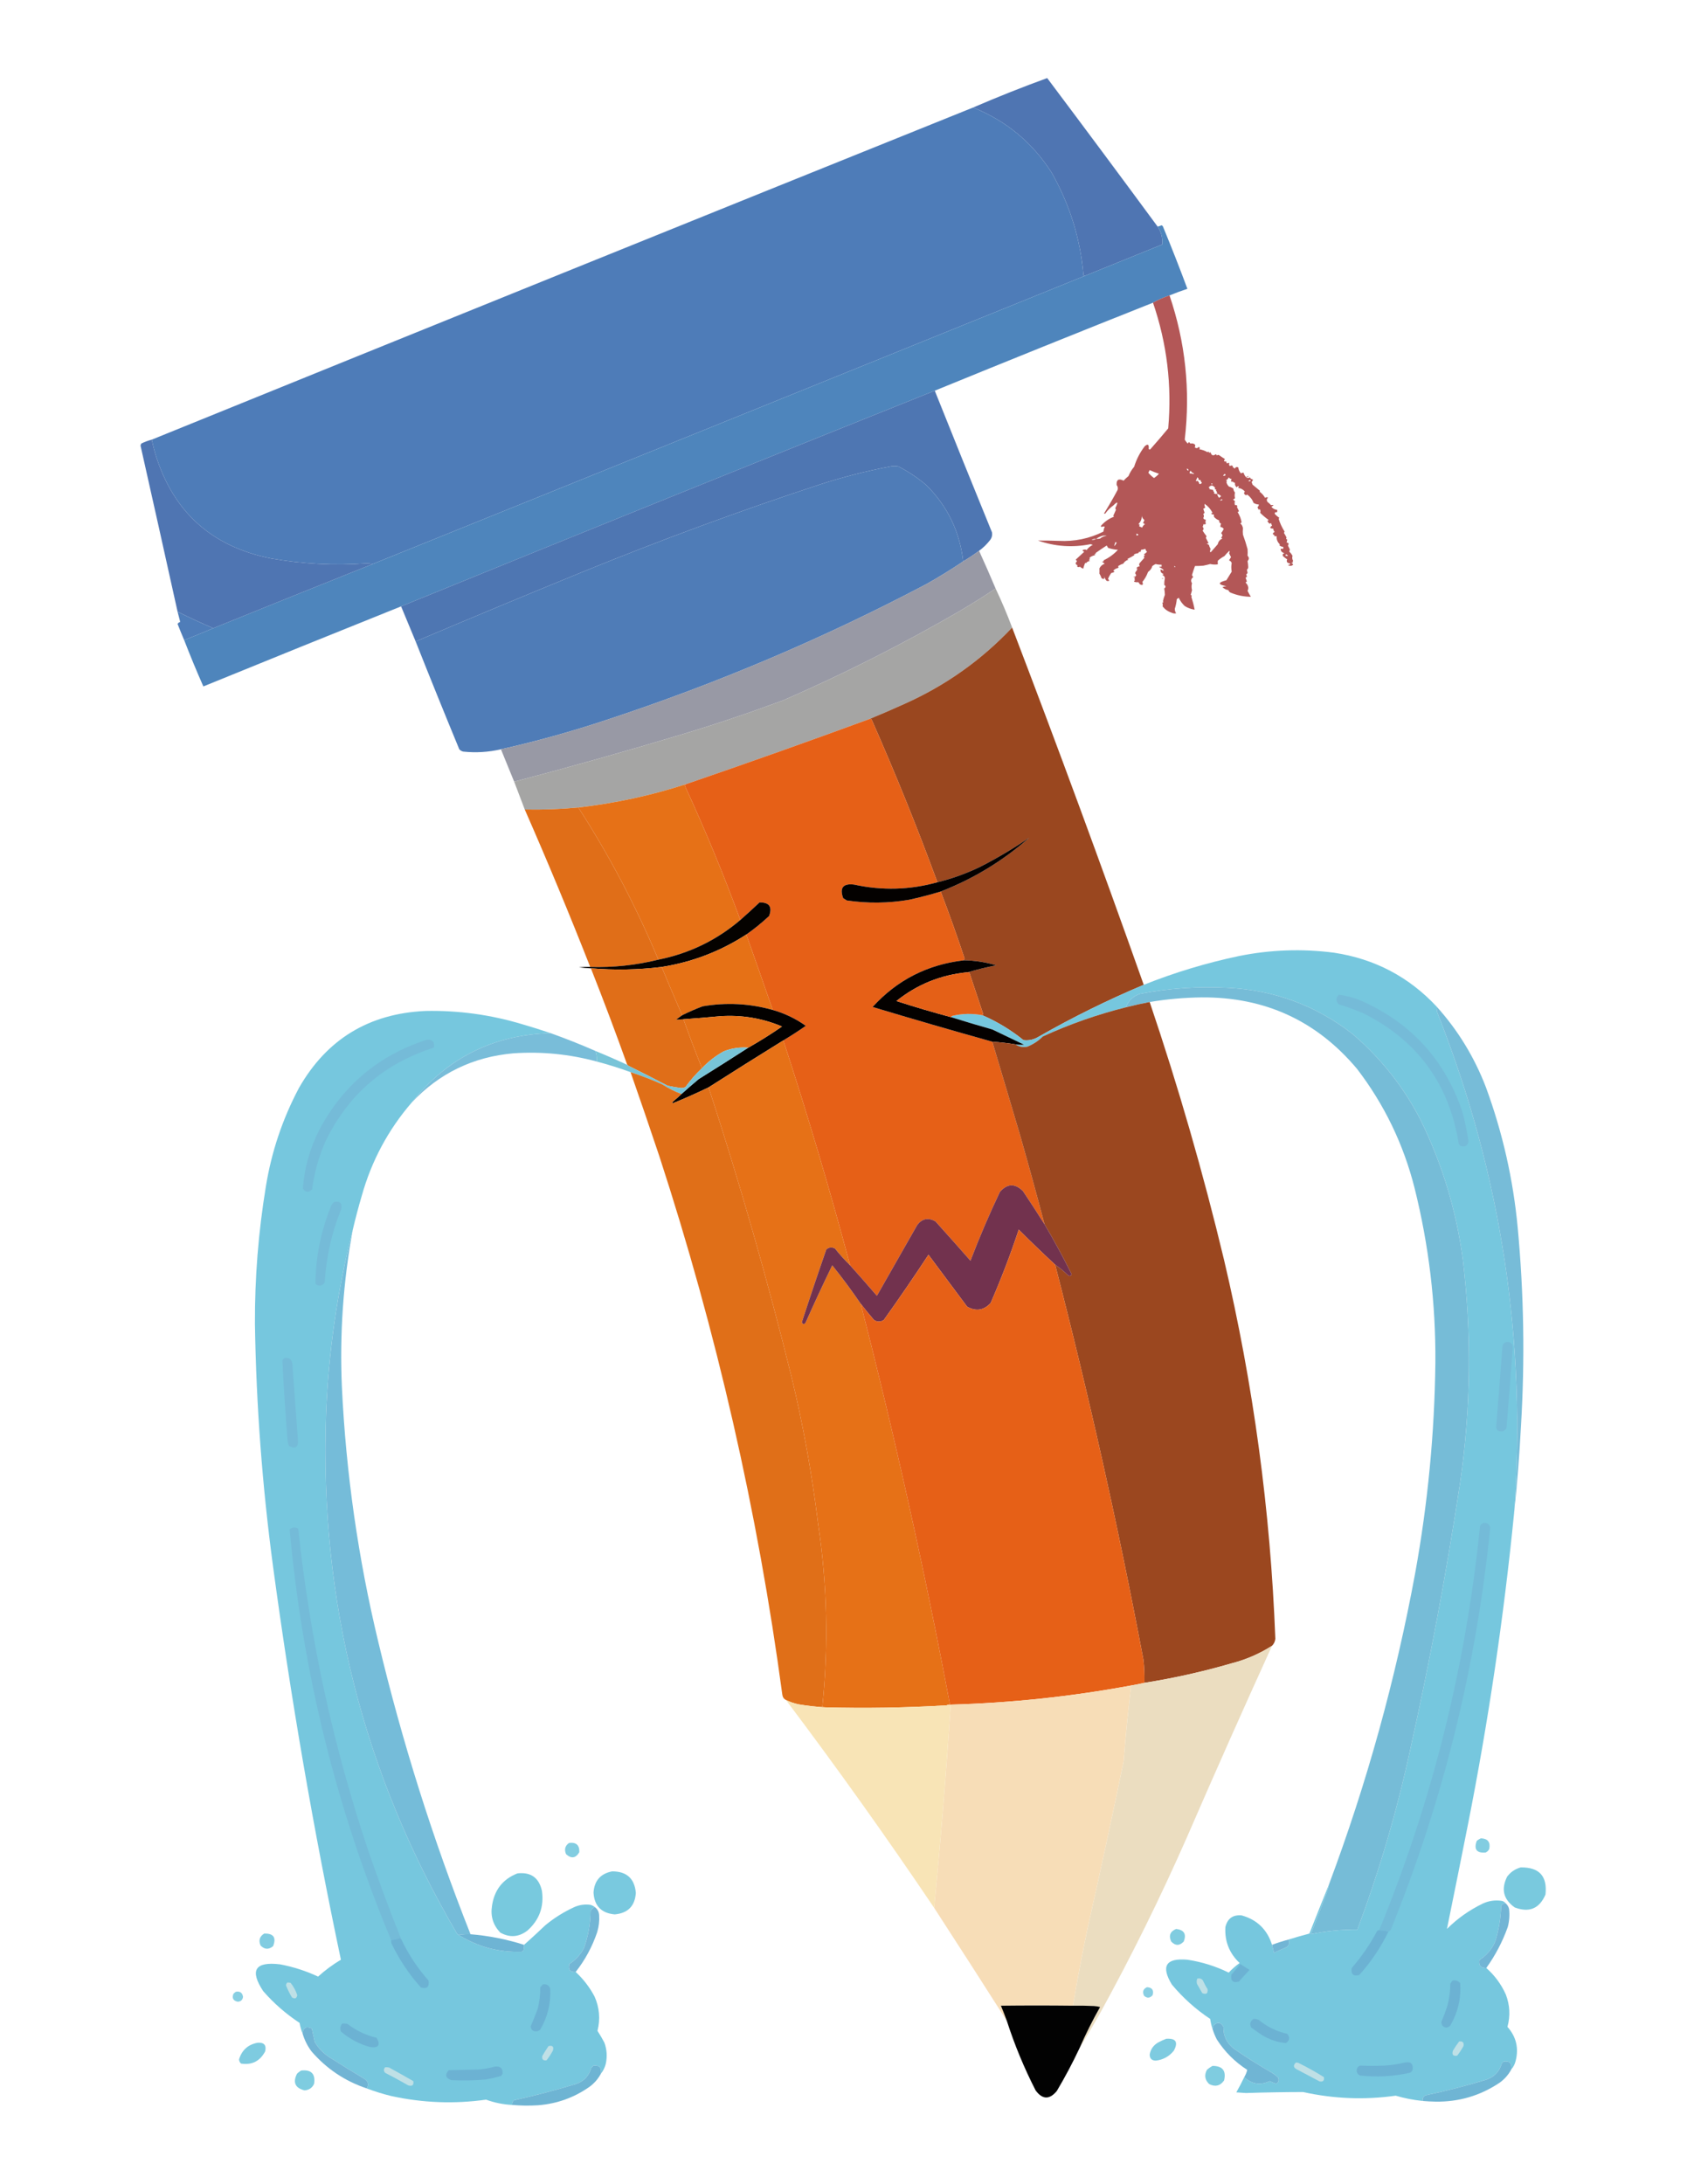 <?xml version="1.0" encoding="UTF-8"?>
<!DOCTYPE svg PUBLIC "-//W3C//DTD SVG 1.1//EN" "http://www.w3.org/Graphics/SVG/1.1/DTD/svg11.dtd">
<svg xmlns="http://www.w3.org/2000/svg" version="1.1" width="2551px" height="3301px" style="shape-rendering:geometricPrecision; text-rendering:geometricPrecision; image-rendering:optimizeQuality; fill-rule:evenodd; clip-rule:evenodd" xmlns:xlink="http://www.w3.org/1999/xlink">
<g><path style="opacity:0.993" fill="#4f75b2" d="M 1750.5,342.5 C 1756,350.653 1758.33,359.653 1757.5,369.5C 1718.81,385.179 1680.15,400.846 1641.5,416.5C 1640.5,416.5 1639.5,416.5 1638.5,416.5C 1633.76,360.861 1617.59,308.861 1590,260.5C 1560.91,215.245 1521.41,182.579 1471.5,162.5C 1508.42,146.583 1545.75,131.75 1583.5,118C 1639.54,192.595 1695.21,267.429 1750.5,342.5 Z"/></g>
<g><path style="opacity:0.998" fill="#4e7cb8" d="M 1471.5,162.5 C 1521.41,182.579 1560.91,215.245 1590,260.5C 1617.59,308.861 1633.76,360.861 1638.5,416.5C 1639.5,416.5 1640.5,416.5 1641.5,416.5C 1282.32,562.01 922.984,707.343 563.5,852.5C 560.518,851.835 557.352,851.502 554,851.5C 505.549,855.001 457.382,852.501 409.5,844C 319.924,826.082 261.758,773.582 235,686.5C 232.848,679.226 231.015,671.892 229.5,664.5C 643.196,496.597 1057.2,329.264 1471.5,162.5 Z"/></g>
<g><path style="opacity:0.997" fill="#4e85bc" d="M 1768.5,446.5 C 1759.72,449.398 1751.38,453.064 1743.5,457.5C 1633.28,501.276 1523.28,545.61 1413.5,590.5C 1144.1,698.371 875.104,807.038 606.5,916.5C 506.741,956.544 407.075,996.877 307.5,1037.5C 297.286,1014.4 287.62,991.071 278.5,967.5C 293.278,961.687 307.945,955.687 322.5,949.5C 402.753,916.971 483.087,884.638 563.5,852.5C 922.984,707.343 1282.32,562.01 1641.5,416.5C 1680.15,400.846 1718.81,385.179 1757.5,369.5C 1758.33,359.653 1756,350.653 1750.5,342.5C 1752.55,342.039 1754.55,341.372 1756.5,340.5C 1757.8,341.09 1758.63,342.09 1759,343.5C 1771.75,374.324 1783.92,405.324 1795.5,436.5C 1786.4,439.548 1777.4,442.882 1768.5,446.5 Z"/></g>
<g><path style="opacity:0.952" fill="#af4f4f" d="M 1768.5,446.5 C 1792.57,517.437 1800.23,590.104 1791.5,664.5C 1792.81,666.641 1794.31,668.641 1796,670.5C 1797.33,667.833 1798.67,667.833 1800,670.5C 1802.16,669.803 1804.33,670.137 1806.5,671.5C 1807.75,673.006 1807.75,674.506 1806.5,676C 1808.79,677.877 1810.79,677.71 1812.5,675.5C 1814.49,676.289 1814.82,677.455 1813.5,679C 1818,679.757 1822.16,681.257 1826,683.5C 1826.41,683.043 1826.91,682.709 1827.5,682.5C 1827.83,683.167 1828.17,683.833 1828.5,684.5C 1829.17,684.167 1829.83,683.833 1830.5,683.5C 1831.87,688.509 1834.53,689.509 1838.5,686.5C 1839.19,687.025 1839.69,687.692 1840,688.5C 1841.05,687.483 1842.22,687.316 1843.5,688C 1846.48,690.115 1849.48,692.115 1852.5,694C 1849.81,696.552 1850.47,697.719 1854.5,697.5C 1854.28,698.675 1854.61,699.675 1855.5,700.5C 1858.43,698.822 1859.43,699.322 1858.5,702C 1858.63,703.059 1859.13,703.892 1860,704.5C 1861.05,703.483 1862.22,703.316 1863.5,704C 1864.83,704.667 1864.83,705.333 1863.5,706C 1865.06,706.318 1866.23,707.151 1867,708.5C 1868.27,705.938 1870.1,705.272 1872.5,706.5C 1872.87,709.963 1874.21,712.963 1876.5,715.5C 1877.74,714.754 1879.07,714.421 1880.5,714.5C 1881.22,717.237 1882.55,719.57 1884.5,721.5C 1886.22,722.807 1888.06,722.807 1890,721.5C 1890.91,723.439 1892.41,724.439 1894.5,724.5C 1894.52,726.143 1893.85,727.476 1892.5,728.5C 1893.1,729.795 1893.6,731.128 1894,732.5C 1897.76,735.721 1901.6,738.887 1905.5,742C 1905.17,742.333 1904.83,742.667 1904.5,743C 1908.05,745.552 1910.89,748.719 1913,752.5C 1914.39,751.446 1915.89,751.28 1917.5,752C 1915.42,753.884 1915.09,756.051 1916.5,758.5C 1918.48,759.982 1920.32,761.649 1922,763.5C 1926.5,762.701 1926.66,763.534 1922.5,766C 1924.69,768.706 1927.52,770.206 1931,770.5C 1931.78,771.944 1931.61,773.277 1930.5,774.5C 1928.88,773.509 1927.88,774.176 1927.5,776.5C 1929.48,778.844 1931.81,780.844 1934.5,782.5C 1934.29,783.086 1933.96,783.586 1933.5,784C 1935.46,790.617 1938.46,797.117 1942.5,803.5C 1942.17,804.167 1941.83,804.833 1941.5,805.5C 1942.98,807.765 1944.31,810.099 1945.5,812.5C 1944.28,813.803 1944.62,814.803 1946.5,815.5C 1946.28,816.967 1945.94,818.467 1945.5,820C 1948.71,820.41 1949.38,821.91 1947.5,824.5C 1948.5,826.5 1949.5,828.5 1950.5,830.5C 1950.32,831.554 1949.99,832.554 1949.5,833.5C 1951.45,835.43 1953.12,837.597 1954.5,840C 1953.67,842.712 1954,845.379 1955.5,848C 1954.17,848.667 1954.17,849.333 1955.5,850C 1954.5,850.333 1953.5,850.667 1952.5,851C 1953.91,851.368 1954.91,852.201 1955.5,853.5C 1952.85,855.677 1950.19,855.844 1947.5,854C 1952.45,853.185 1952.28,852.018 1947,850.5C 1945.51,848.89 1945.34,847.224 1946.5,845.5C 1944.19,844.025 1942.02,842.358 1940,840.5C 1939.13,838.112 1939.97,836.612 1942.5,836C 1938.67,835.407 1936.67,833.241 1936.5,829.5C 1937.83,829.5 1939.17,829.5 1940.5,829.5C 1940.5,828.5 1940.5,827.5 1940.5,826.5C 1938.17,826.502 1936.17,825.669 1934.5,824C 1934.83,823.667 1935.17,823.333 1935.5,823C 1931.76,819.41 1930.09,815.243 1930.5,810.5C 1929.13,810.657 1927.79,810.49 1926.5,810C 1926.83,809.667 1927.17,809.333 1927.5,809C 1923.83,807.592 1923.83,805.925 1927.5,804C 1925.99,802.326 1925.32,800.66 1925.5,799C 1920.09,798.838 1919.43,797.338 1923.5,794.5C 1922.9,793.205 1922.4,791.872 1922,790.5C 1920.82,791.731 1919.65,791.731 1918.5,790.5C 1917.83,789.5 1917.17,788.5 1916.5,787.5C 1917.03,786.808 1917.69,786.308 1918.5,786C 1913.85,782.687 1909.52,779.02 1905.5,775C 1906.28,773.23 1906.11,771.397 1905,769.5C 1904.59,769.957 1904.09,770.291 1903.5,770.5C 1902.64,769.264 1901.98,767.931 1901.5,766.5C 1902.85,765.476 1903.52,764.143 1903.5,762.5C 1900.59,762.425 1897.93,761.591 1895.5,760C 1893.87,755.209 1890.7,751.042 1886,747.5C 1885.44,748.022 1884.77,748.355 1884,748.5C 1880.93,746.927 1880.43,745.093 1882.5,743C 1879.9,739.864 1876.56,738.031 1872.5,737.5C 1873.79,733.939 1872.96,733.606 1870,736.5C 1867.86,734.679 1867.03,732.346 1867.5,729.5C 1865.88,729.64 1864.71,728.973 1864,727.5C 1863.59,727.957 1863.09,728.291 1862.5,728.5C 1861.25,726.994 1861.25,725.494 1862.5,724C 1860.6,723.801 1859.1,722.967 1858,721.5C 1857.17,723.667 1855.67,725.167 1853.5,726C 1855.57,726.324 1855.9,727.158 1854.5,728.5C 1855.09,731.276 1856.42,733.61 1858.5,735.5C 1860.92,736.072 1863.08,737.072 1865,738.5C 1865.21,740.78 1866.05,742.78 1867.5,744.5C 1866.82,747.185 1866.82,750.018 1867.5,753C 1866.67,753.915 1865.67,754.581 1864.5,755C 1865.5,755.833 1866.5,756.667 1867.5,757.5C 1866.75,759.416 1866.75,761.416 1867.5,763.5C 1870.52,763.105 1871.52,764.105 1870.5,766.5C 1871.5,768.5 1872.5,770.5 1873.5,772.5C 1872.97,773.192 1872.31,773.692 1871.5,774C 1874.59,779.037 1876.59,784.204 1877.5,789.5C 1876.97,790.192 1876.31,790.692 1875.5,791C 1877.79,792.917 1879.12,795.417 1879.5,798.5C 1879.15,801.802 1879.15,804.969 1879.5,808C 1882.23,815.456 1884.56,822.789 1886.5,830C 1886.73,833.292 1886.73,836.626 1886.5,840C 1889.03,842.587 1889.03,845.253 1886.5,848C 1887.07,851.052 1887.4,854.052 1887.5,857C 1887.56,858.711 1886.89,860.044 1885.5,861C 1885.81,862.682 1886.14,864.348 1886.5,866C 1886.09,866.945 1885.43,867.612 1884.5,868C 1885.05,869.398 1885.38,870.732 1885.5,872C 1884.83,872.333 1884.17,872.667 1883.5,873C 1884.17,875 1884.83,877 1885.5,879C 1884.69,879.308 1884.03,879.808 1883.5,880.5C 1885.77,882.751 1887.11,885.084 1887.5,887.5C 1887.79,889.218 1887.46,891.052 1886.5,893C 1888.01,896.099 1889.68,899.099 1891.5,902C 1881.17,901.92 1871.17,899.92 1861.5,896C 1859.5,895.333 1858.17,894 1857.5,892C 1854,891.343 1851,889.843 1848.5,887.5C 1850.42,886.692 1852.42,886.192 1854.5,886C 1841.28,883.458 1841.28,880.458 1854.5,877C 1857.17,872.66 1859.83,868.327 1862.5,864C 1861.7,859.536 1861.7,855.202 1862.5,851C 1861.85,849.013 1860.51,847.68 1858.5,847C 1859.5,845.333 1860.5,843.667 1861.5,842C 1860.31,839.943 1859.31,837.943 1858.5,836C 1859.52,834.951 1859.68,833.784 1859,832.5C 1856.33,835.006 1853.83,837.672 1851.5,840.5C 1847.89,842.444 1844.56,844.777 1841.5,847.5C 1841.36,849.399 1841.36,851.232 1841.5,853C 1837.65,853.54 1833.82,853.374 1830,852.5C 1826.55,853.47 1823.05,854.304 1819.5,855C 1815.13,855.364 1810.97,855.53 1807,855.5C 1805.37,859.935 1803.87,864.435 1802.5,869C 1802.76,870.261 1803.43,871.261 1804.5,872C 1800.89,874.81 1800.23,877.976 1802.5,881.5C 1801.58,884.788 1801.58,888.288 1802.5,892C 1801.96,894.4 1801.29,896.733 1800.5,899C 1802.12,899.853 1802.46,900.853 1801.5,902C 1803.56,908.406 1805.23,914.906 1806.5,921.5C 1801.16,920.743 1796.16,918.91 1791.5,916C 1787.62,912.371 1784.62,908.204 1782.5,903.5C 1781.5,904.167 1780.5,904.833 1779.5,905.5C 1779.02,910.531 1778.02,915.364 1776.5,920C 1776.31,922.312 1776.98,924.645 1778.5,927C 1776.09,927.484 1773.75,927.15 1771.5,926C 1766.03,924.185 1761.53,921.018 1758,916.5C 1758.51,914.62 1758.34,912.787 1757.5,911C 1759.3,910.683 1759.63,910.016 1758.5,909C 1759.18,905.58 1760.18,902.246 1761.5,899C 1761.41,895.798 1761.07,892.631 1760.5,889.5C 1763.08,887.562 1763.08,885.729 1760.5,884C 1760.48,880.555 1760.81,877.055 1761.5,873.5C 1760.97,871.259 1759.63,869.759 1757.5,869C 1758.31,868.692 1758.97,868.192 1759.5,867.5C 1755.96,866.417 1754.46,864.084 1755,860.5C 1756.33,861.167 1757.67,861.833 1759,862.5C 1759.17,862.167 1759.33,861.833 1759.5,861.5C 1757.49,859.545 1755.15,858.045 1752.5,857C 1753.79,856.51 1755.13,856.343 1756.5,856.5C 1756.5,855.5 1756.5,854.5 1756.5,853.5C 1753.45,853.636 1750.45,853.302 1747.5,852.5C 1745.74,853.34 1744.07,854.34 1742.5,855.5C 1741.64,858.948 1739.48,861.948 1736,864.5C 1734,870.034 1731.17,875.034 1727.5,879.5C 1729.09,884.082 1727.75,885.249 1723.5,883C 1722.83,882 1722.17,881 1721.5,880C 1719.43,880.227 1717.43,880.061 1715.5,879.5C 1714.4,878.369 1714.73,877.535 1716.5,877C 1715.17,875.667 1715.17,874.333 1716.5,873C 1715.5,872.667 1714.5,872.333 1713.5,872C 1718.13,871.615 1719.13,869.782 1716.5,866.5C 1716.9,864.566 1717.9,863.066 1719.5,862C 1718.37,860.984 1718.7,860.317 1720.5,860C 1719.69,859.692 1719.03,859.192 1718.5,858.5C 1719.71,856.931 1721.38,856.098 1723.5,856C 1722.45,854.612 1722.28,853.112 1723,851.5C 1725.88,848.327 1728.38,845.494 1730.5,843C 1729.27,841.413 1729.61,840.079 1731.5,839C 1730.83,838.667 1730.17,838.333 1729.5,838C 1731.35,836.907 1733.02,835.574 1734.5,834C 1733.08,832.638 1732.24,831.138 1732,829.5C 1729.93,830.264 1727.76,830.764 1725.5,831C 1725.27,832.135 1724.94,833.302 1724.5,834.5C 1723.04,833.391 1722.04,833.891 1721.5,836C 1719.05,836.29 1716.71,836.956 1714.5,838C 1714.83,838.333 1715.17,838.667 1715.5,839C 1711.95,841.186 1708.28,843.186 1704.5,845C 1705.17,845.333 1705.83,845.667 1706.5,846C 1702.98,846.848 1700.32,848.848 1698.5,852C 1695.56,852.804 1692.89,854.137 1690.5,856C 1691.71,856.893 1691.71,857.726 1690.5,858.5C 1687.72,859.059 1685.38,860.392 1683.5,862.5C 1684.03,863.192 1684.69,863.692 1685.5,864C 1684.05,865.117 1682.38,865.784 1680.5,866C 1678.46,868.781 1676.79,871.781 1675.5,875C 1678.17,877.711 1677.5,878.711 1673.5,878C 1671.4,875.958 1670.23,873.458 1670,870.5C 1670.42,875.432 1668.92,876.432 1665.5,873.5C 1664.79,871.189 1663.79,869.022 1662.5,867C 1662.63,864.401 1662.63,861.734 1662.5,859C 1664.28,855.545 1666.95,853.212 1670.5,852C 1669.17,851 1667.83,850 1666.5,849C 1667.5,848.667 1668.5,848.333 1669.5,848C 1669.17,847.667 1668.83,847.333 1668.5,847C 1676.89,843.137 1684.22,837.803 1690.5,831C 1685.35,830.732 1680.35,829.732 1675.5,828C 1674.93,826.795 1674.26,825.628 1673.5,824.5C 1667.71,828.19 1662.04,832.023 1656.5,836C 1656.83,836.333 1657.17,836.667 1657.5,837C 1654.46,837.359 1654.12,838.026 1656.5,839C 1653.07,839.57 1650.07,840.903 1647.5,843C 1648.21,844.343 1647.88,845.676 1646.5,847C 1647.17,847.333 1647.83,847.667 1648.5,848C 1645.72,848.066 1643.56,849.232 1642,851.5C 1641.67,851.167 1641.33,850.833 1641,850.5C 1639.77,853.42 1638.77,856.42 1638,859.5C 1636.11,858.87 1634.44,857.87 1633,856.5C 1631.49,857.535 1629.99,857.368 1628.5,856C 1628.96,855.586 1629.29,855.086 1629.5,854.5C 1626.05,852.952 1625.72,850.952 1628.5,848.5C 1628.18,847.353 1627.52,846.519 1626.5,846C 1630.8,842.035 1635.13,838.035 1639.5,834C 1635.74,832.127 1636.24,830.96 1641,830.5C 1641.77,830.645 1642.44,830.978 1643,831.5C 1645.46,828.095 1648.62,825.428 1652.5,823.5C 1651.33,823.167 1650.17,822.833 1649,822.5C 1621.93,827.909 1595.43,826.075 1569.5,817C 1579.99,816.961 1590.49,817.128 1601,817.5C 1624.89,818.729 1647.39,814.062 1668.5,803.5C 1668.78,800.882 1669.45,798.382 1670.5,796C 1668.97,795.504 1667.47,795.67 1666,796.5C 1664.74,796.15 1664.41,795.483 1665,794.5C 1670.48,788.326 1676.98,783.826 1684.5,781C 1684.04,780.586 1683.71,780.086 1683.5,779.5C 1684.83,776.5 1686.17,773.5 1687.5,770.5C 1687.07,769.707 1686.74,768.873 1686.5,768C 1691.35,758.394 1690.35,757.061 1683.5,764C 1678.91,767.254 1674.91,771.254 1671.5,776C 1670.83,776.667 1670.17,776.667 1669.5,776C 1676.71,764.412 1683.55,752.579 1690,740.5C 1690.78,737.725 1690.28,735.225 1688.5,733C 1688.07,724.956 1691.57,722.789 1699,726.5C 1701.32,724.011 1703.82,721.678 1706.5,719.5C 1708.57,714.367 1711.4,709.7 1715,705.5C 1718.5,694.173 1723.83,683.84 1731,674.5C 1735.65,670.412 1737.65,671.746 1737,678.5C 1737.72,679.451 1738.55,679.617 1739.5,679C 1748.66,668.672 1757.66,658.172 1766.5,647.5C 1772.28,582.436 1764.62,519.103 1743.5,457.5C 1751.38,453.064 1759.72,449.398 1768.5,446.5 Z M 1794.5,708.5 C 1796.69,708.511 1797.52,709.511 1797,711.5C 1795.58,710.922 1794.75,709.922 1794.5,708.5 Z M 1738.5,710.5 C 1743.01,712.647 1747.68,714.48 1752.5,716C 1750.3,718.54 1747.8,720.707 1745,722.5C 1741.47,719.819 1738.64,717.152 1736.5,714.5C 1737.18,713.14 1737.85,711.807 1738.5,710.5 Z M 1800.5,711.5 C 1801.53,713.515 1803.19,714.848 1805.5,715.5C 1805.33,715.833 1805.17,716.167 1805,716.5C 1802.91,715.754 1800.91,715.421 1799,715.5C 1798.7,713.934 1799.2,712.601 1800.5,711.5 Z M 1851.5,716.5 C 1853.03,716.517 1853.53,717.184 1853,718.5C 1849.19,719.966 1848.69,719.3 1851.5,716.5 Z M 1810.5,721.5 C 1812.1,722.287 1812.77,723.62 1812.5,725.5C 1813.5,725.5 1814.5,725.5 1815.5,725.5C 1815.48,727.143 1816.15,728.476 1817.5,729.5C 1816.68,731.111 1815.35,731.778 1813.5,731.5C 1813.32,729.394 1812.32,727.728 1810.5,726.5C 1809.31,727.894 1808.65,727.727 1808.5,726C 1809.41,724.594 1810.08,723.094 1810.5,721.5 Z M 1889.5,725.5 C 1890.38,725.369 1891.04,725.702 1891.5,726.5C 1890.28,727.614 1888.94,727.781 1887.5,727C 1888.42,726.722 1889.08,726.222 1889.5,725.5 Z M 1831.5,731.5 C 1832.08,730.227 1832.74,730.227 1833.5,731.5C 1833.03,732.463 1832.36,732.463 1831.5,731.5 Z M 1840.5,746.5 C 1838.71,746.785 1837.05,746.452 1835.5,745.5C 1835.71,744.914 1836.04,744.414 1836.5,744C 1835.03,743.29 1834.36,742.124 1834.5,740.5C 1832.44,740.313 1830.44,739.813 1828.5,739C 1829.63,737.984 1829.3,737.317 1827.5,737C 1830.89,732.801 1834.22,732.967 1837.5,737.5C 1836.45,739.102 1837.12,739.935 1839.5,740C 1839.17,740.333 1838.83,740.667 1838.5,741C 1839.86,742.584 1840.53,744.418 1840.5,746.5 Z M 1840.5,746.5 C 1842.87,747.014 1844.87,748.18 1846.5,750C 1845.43,750.852 1844.43,751.685 1843.5,752.5C 1841.99,750.819 1840.99,748.819 1840.5,746.5 Z M 1847.5,754.5 C 1848.04,754.56 1848.38,754.893 1848.5,755.5C 1847.28,756.614 1845.94,756.781 1844.5,756C 1845.74,755.768 1846.74,755.268 1847.5,754.5 Z M 1821.5,761.5 C 1826.6,764.915 1830.6,769.415 1833.5,775C 1832.69,775.308 1832.03,775.808 1831.5,776.5C 1832.69,777.429 1834.02,777.762 1835.5,777.5C 1835.34,778.873 1835.51,780.207 1836,781.5C 1838.14,783.827 1840.64,785.493 1843.5,786.5C 1843.24,788.912 1844.24,790.579 1846.5,791.5C 1845.69,793.071 1845.36,794.738 1845.5,796.5C 1847.61,796.679 1849.27,797.679 1850.5,799.5C 1849.53,801.399 1848.2,803.566 1846.5,806C 1849.08,808.12 1849.08,810.287 1846.5,812.5C 1847.03,813.192 1847.69,813.692 1848.5,814C 1844.63,815.593 1842.3,818.426 1841.5,822.5C 1838.09,826.516 1834.59,830.516 1831,834.5C 1830.5,834.333 1830,834.167 1829.5,834C 1829.94,832.467 1830.28,830.967 1830.5,829.5C 1829.39,827.615 1828.56,825.615 1828,823.5C 1826.93,822.809 1825.77,822.309 1824.5,822C 1825.5,821.667 1826.5,821.333 1827.5,821C 1826.18,818.343 1824.85,815.677 1823.5,813C 1823.74,812.127 1824.07,811.293 1824.5,810.5C 1822.34,807.752 1820.34,804.918 1818.5,802C 1820.43,800.271 1820.43,798.271 1818.5,796C 1819.34,794.989 1819.67,793.822 1819.5,792.5C 1820.87,792.657 1822.21,792.49 1823.5,792C 1822.67,789.919 1822.67,787.752 1823.5,785.5C 1821.64,785.539 1820.31,784.706 1819.5,783C 1820.83,781 1820.83,779 1819.5,777C 1820.17,776.333 1820.83,775.667 1821.5,775C 1820.83,773 1820.17,771 1819.5,769C 1820.67,768.581 1821.67,767.915 1822.5,767C 1821.59,765.301 1821.26,763.467 1821.5,761.5 Z M 1726.5,779.5 C 1726.78,781.836 1728.12,784.003 1730.5,786C 1729.97,787.559 1729.3,789.059 1728.5,790.5C 1729.38,791.251 1730.38,791.751 1731.5,792C 1729.5,793.423 1728,795.256 1727,797.5C 1725.93,796.809 1724.77,796.309 1723.5,796C 1722.36,795.259 1722.36,794.425 1723.5,793.5C 1722.97,792.808 1722.31,792.308 1721.5,792C 1725.01,788.651 1726.68,784.485 1726.5,779.5 Z M 1718.5,806.5 C 1722.31,807.754 1722.31,808.754 1718.5,809.5C 1718.5,808.5 1718.5,807.5 1718.5,806.5 Z M 1657.5,814.5 C 1660.23,812.558 1663.23,811.058 1666.5,810C 1668.83,809.333 1671.17,809.333 1673.5,810C 1669.71,810.23 1666.38,811.563 1663.5,814C 1661.53,814.495 1659.53,814.662 1657.5,814.5 Z M 1657.5,814.5 C 1655.39,815.775 1653.06,816.275 1650.5,816C 1652.68,814.798 1655.01,814.298 1657.5,814.5 Z M 1686.5,819.5 C 1687.38,819.369 1688.04,819.702 1688.5,820.5C 1684.7,827.033 1684.03,826.7 1686.5,819.5 Z M 1944.5,837.5 C 1948.81,840.002 1948.48,840.835 1943.5,840C 1944.25,839.329 1944.59,838.496 1944.5,837.5 Z M 1775.5,855.5 C 1776.29,855.783 1776.96,856.283 1777.5,857C 1776.18,857.528 1775.52,857.028 1775.5,855.5 Z"/></g>
<g><path style="opacity:0.998" fill="#4e76b2" d="M 1413.5,590.5 C 1442.04,661.925 1470.88,733.259 1500,804.5C 1500.8,808.909 1499.8,812.909 1497,816.5C 1492.22,822.627 1486.72,827.96 1480.5,832.5C 1472.77,838.226 1464.77,843.559 1456.5,848.5C 1451.29,803.258 1432.63,764.758 1400.5,733C 1387.59,722.098 1373.59,712.764 1358.5,705C 1354.5,704.333 1350.5,704.333 1346.5,705C 1310.6,711.808 1275.27,720.808 1240.5,732C 1118.55,772.148 998.221,816.481 879.5,865C 795.578,899.296 711.912,934.13 628.5,969.5C 621.148,951.762 613.815,934.095 606.5,916.5C 875.104,807.038 1144.1,698.371 1413.5,590.5 Z"/></g>
<g><path style="opacity:0.995" fill="#4f75b2" d="M 229.5,664.5 C 231.015,671.892 232.848,679.226 235,686.5C 261.758,773.582 319.924,826.082 409.5,844C 457.382,852.501 505.549,855.001 554,851.5C 557.352,851.502 560.518,851.835 563.5,852.5C 483.087,884.638 402.753,916.971 322.5,949.5C 304.288,941.729 286.288,933.395 268.5,924.5C 249.995,840.811 231.328,757.144 212.5,673.5C 212.833,672.5 213.167,671.5 213.5,670.5C 218.646,667.924 223.979,665.924 229.5,664.5 Z"/></g>
<g><path style="opacity:0.999" fill="#4f7cb7" d="M 1456.5,848.5 C 1438.4,860.727 1419.73,872.227 1400.5,883C 1245.19,964.822 1084.19,1033.16 917.5,1088C 864.765,1105.57 811.432,1120.4 757.5,1132.5C 738.667,1136.85 719.667,1138.02 700.5,1136C 698.131,1135.46 696.131,1134.3 694.5,1132.5C 672.103,1078.3 650.103,1023.97 628.5,969.5C 711.912,934.13 795.578,899.296 879.5,865C 998.221,816.481 1118.55,772.148 1240.5,732C 1275.27,720.808 1310.6,711.808 1346.5,705C 1350.5,704.333 1354.5,704.333 1358.5,705C 1373.59,712.764 1387.59,722.098 1400.5,733C 1432.63,764.758 1451.29,803.258 1456.5,848.5 Z"/></g>
<g><path style="opacity:0.589" fill="#af4f4e" d="M 1884.5,721.5 C 1885.2,719.656 1886.54,719.156 1888.5,720C 1887.44,721.188 1886.1,721.688 1884.5,721.5 Z"/></g>
<g><path style="opacity:0.999" fill="#9899a5" d="M 1480.5,832.5 C 1489.11,851.378 1497.44,870.378 1505.5,889.5C 1487.57,901.476 1469.23,912.976 1450.5,924C 1364.81,973.678 1276.48,1018.34 1185.5,1058C 1135.72,1076.59 1085.39,1093.59 1034.5,1109C 949.221,1134.71 863.554,1158.87 777.5,1181.5C 770.833,1165.17 764.167,1148.83 757.5,1132.5C 811.432,1120.4 864.765,1105.57 917.5,1088C 1084.19,1033.16 1245.19,964.822 1400.5,883C 1419.73,872.227 1438.4,860.727 1456.5,848.5C 1464.77,843.559 1472.77,838.226 1480.5,832.5 Z"/></g>
<g><path style="opacity:0.4" fill="#af4f4e" d="M 1756.5,874.5 C 1757.39,873.224 1758.39,873.224 1759.5,874.5C 1758.58,875.562 1757.58,875.562 1756.5,874.5 Z"/></g>
<g><path style="opacity:0.999" fill="#a5a5a4" d="M 1505.5,889.5 C 1514.62,908.752 1522.95,928.419 1530.5,948.5C 1484,997.777 1429.67,1036.28 1367.5,1064C 1350.19,1071.83 1332.86,1079.33 1315.5,1086.5C 1222.88,1120.49 1129.88,1153.49 1036.5,1185.5C 983.689,1202.55 929.689,1214.21 874.5,1220.5C 847.57,1223.06 820.57,1224.06 793.5,1223.5C 788.169,1209.5 782.836,1195.5 777.5,1181.5C 863.554,1158.87 949.221,1134.71 1034.5,1109C 1085.39,1093.59 1135.72,1076.59 1185.5,1058C 1276.48,1018.34 1364.81,973.678 1450.5,924C 1469.23,912.976 1487.57,901.476 1505.5,889.5 Z"/></g>
<g><path style="opacity:0.992" fill="#4e7cb8" d="M 268.5,924.5 C 286.288,933.395 304.288,941.729 322.5,949.5C 307.945,955.687 293.278,961.687 278.5,967.5C 275.044,959.416 271.71,951.249 268.5,943C 269.444,941.523 270.777,940.523 272.5,940C 271.087,934.848 269.754,929.682 268.5,924.5 Z"/></g>
<g><path style="opacity:0.998" fill="#9a471f" d="M 1530.5,948.5 C 1599.1,1127.69 1665.43,1307.69 1729.5,1488.5C 1674.96,1511.44 1621.96,1537.6 1570.5,1567C 1563.39,1571.4 1555.72,1573.07 1547.5,1572C 1528.47,1556.66 1507.8,1544.16 1485.5,1534.5C 1486.6,1533.4 1486.76,1532.07 1486,1530.5C 1479.33,1510.5 1472.67,1490.5 1466,1470.5C 1465.33,1469.75 1464.5,1469.41 1463.5,1469.5C 1477.56,1465.37 1491.9,1461.87 1506.5,1459C 1490.52,1454.24 1474.19,1451.74 1457.5,1451.5C 1457.98,1450.58 1458.31,1449.58 1458.5,1448.5C 1447.27,1414.48 1435.27,1380.82 1422.5,1347.5C 1472.07,1328.22 1516.74,1301.06 1556.5,1266C 1533.01,1282.1 1508.34,1296.77 1482.5,1310C 1461.65,1320.09 1439.98,1327.93 1417.5,1333.5C 1386.99,1250.47 1353.82,1168.47 1318,1087.5C 1317.33,1086.75 1316.5,1086.41 1315.5,1086.5C 1332.86,1079.33 1350.19,1071.83 1367.5,1064C 1429.67,1036.28 1484,997.777 1530.5,948.5 Z"/></g>
<g><path style="opacity:1" fill="#e66017" d="M 1315.5,1086.5 C 1316.5,1086.41 1317.33,1086.75 1318,1087.5C 1353.82,1168.47 1386.99,1250.47 1417.5,1333.5C 1375.9,1345.12 1333.9,1346.29 1291.5,1337C 1274.85,1334.97 1269.35,1341.81 1275,1357.5C 1276.83,1358.67 1278.67,1359.83 1280.5,1361C 1311.87,1365.64 1343.21,1365.31 1374.5,1360C 1390.69,1356.45 1406.69,1352.29 1422.5,1347.5C 1435.27,1380.82 1447.27,1414.48 1458.5,1448.5C 1458.31,1449.58 1457.98,1450.58 1457.5,1451.5C 1402.49,1457.84 1356.49,1481.34 1319.5,1522C 1379.71,1540.11 1440.04,1557.61 1500.5,1574.5C 1514.77,1622.14 1528.94,1669.81 1543,1717.5C 1555.65,1761.75 1567.81,1806.09 1579.5,1850.5C 1568.94,1833.73 1558.11,1817.06 1547,1800.5C 1534.97,1788.31 1523.3,1788.65 1512,1801.5C 1495.78,1835.6 1480.95,1870.26 1467.5,1905.5C 1449.96,1885.61 1432.29,1865.78 1414.5,1846C 1403.64,1839.92 1394.47,1841.75 1387,1851.5C 1366.67,1887.17 1346.33,1922.83 1326,1958.5C 1312.66,1943 1299.16,1927.67 1285.5,1912.5C 1254.94,1798.28 1221.28,1684.95 1184.5,1572.5C 1196.11,1565.55 1207.44,1558.22 1218.5,1550.5C 1203.28,1539.64 1186.61,1531.64 1168.5,1526.5C 1155.36,1488.42 1142.03,1450.42 1128.5,1412.5C 1140.57,1404.02 1152.07,1394.69 1163,1384.5C 1168.12,1370.57 1163.29,1363.74 1148.5,1364C 1138.99,1373.01 1129.32,1381.84 1119.5,1390.5C 1094.24,1321.73 1066.24,1254.06 1035.5,1187.5C 1035.86,1186.82 1036.2,1186.15 1036.5,1185.5C 1129.88,1153.49 1222.88,1120.49 1315.5,1086.5 Z"/></g>
<g><path style="opacity:1" fill="#e67117" d="M 1036.5,1185.5 C 1036.2,1186.15 1035.86,1186.82 1035.5,1187.5C 1066.24,1254.06 1094.24,1321.73 1119.5,1390.5C 1083.58,1421.12 1042.25,1441.12 995.5,1450.5C 961.91,1369.97 921.577,1293.31 874.5,1220.5C 929.689,1214.21 983.689,1202.55 1036.5,1185.5 Z"/></g>
<g><path style="opacity:0.995" fill="#e06e18" d="M 874.5,1220.5 C 921.577,1293.31 961.91,1369.97 995.5,1450.5C 961.825,1458.84 927.491,1462.5 892.5,1461.5C 861.06,1381.51 828.06,1302.18 793.5,1223.5C 820.57,1224.06 847.57,1223.06 874.5,1220.5 Z"/></g>
<g><path style="opacity:1" fill="#040100" d="M 1422.5,1347.5 C 1406.69,1352.29 1390.69,1356.45 1374.5,1360C 1343.21,1365.31 1311.87,1365.64 1280.5,1361C 1278.67,1359.83 1276.83,1358.67 1275,1357.5C 1269.35,1341.81 1274.85,1334.97 1291.5,1337C 1333.9,1346.29 1375.9,1345.12 1417.5,1333.5C 1439.98,1327.93 1461.65,1320.09 1482.5,1310C 1508.34,1296.77 1533.01,1282.1 1556.5,1266C 1516.74,1301.06 1472.07,1328.22 1422.5,1347.5 Z"/></g>
<g><path style="opacity:0.998" fill="#050200" d="M 1128.5,1412.5 C 1089.31,1437.9 1046.65,1454.23 1000.5,1461.5C 964.899,1465.89 929.233,1466.56 893.5,1463.5C 887.477,1463.33 881.477,1462.83 875.5,1462C 881.157,1461.5 886.824,1461.33 892.5,1461.5C 927.491,1462.5 961.825,1458.84 995.5,1450.5C 1042.25,1441.12 1083.58,1421.12 1119.5,1390.5C 1129.32,1381.84 1138.99,1373.01 1148.5,1364C 1163.29,1363.74 1168.12,1370.57 1163,1384.5C 1152.07,1394.69 1140.57,1404.02 1128.5,1412.5 Z"/></g>
<g><path style="opacity:1" fill="#e67116" d="M 1128.5,1412.5 C 1142.03,1450.42 1155.36,1488.42 1168.5,1526.5C 1133.62,1516.68 1098.28,1514.84 1062.5,1521C 1051.91,1524.96 1041.58,1529.46 1031.5,1534.5C 1020.99,1510.32 1010.66,1485.99 1000.5,1461.5C 1046.65,1454.23 1089.31,1437.9 1128.5,1412.5 Z"/></g>
<g><path style="opacity:0.996" fill="#76c7de" d="M 2172.5,1521.5 C 2172.27,1526.03 2173.1,1530.37 2175,1534.5C 2270.34,1776.72 2308.51,2027.72 2289.5,2287.5C 2273.84,2444.93 2250.68,2601.27 2220,2756.5C 2209.46,2809.62 2198.8,2862.62 2188,2915.5C 2203.97,2899.59 2222.14,2886.76 2242.5,2877C 2251.43,2872.94 2260.77,2871.6 2270.5,2873C 2273.03,2873.42 2275.03,2874.59 2276.5,2876.5C 2273.74,2876.74 2271.57,2878.08 2270,2880.5C 2269.45,2898.95 2266.45,2916.95 2261,2934.5C 2255.88,2946.29 2247.88,2955.62 2237,2962.5C 2235.69,2970.69 2239.19,2974.69 2247.5,2974.5C 2260.2,2985.7 2270.04,2999.04 2277,3014.5C 2283.19,3030.58 2284.02,3046.92 2279.5,3063.5C 2292.61,3078.29 2296.78,3095.29 2292,3114.5C 2290.86,3119.45 2288.69,3123.79 2285.5,3127.5C 2286.56,3118.4 2282.56,3114.56 2273.5,3116C 2272.67,3116.83 2271.83,3117.67 2271,3118.5C 2267.69,3130.48 2260.19,3138.64 2248.5,3143C 2217.91,3152.4 2186.91,3160.4 2155.5,3167C 2152.16,3168.89 2150.82,3171.73 2151.5,3175.5C 2137.59,3174.12 2123.92,3171.45 2110.5,3167.5C 2063.5,3174.1 2016.83,3172.27 1970.5,3162C 1941.67,3162.05 1912.83,3162.55 1884,3163.5C 1879.17,3163.17 1874.33,3162.83 1869.5,3162.5C 1873.77,3154.96 1877.77,3147.3 1881.5,3139.5C 1892.91,3150.19 1905.74,3152.19 1920,3145.5C 1923.22,3147.11 1926.55,3148.44 1930,3149.5C 1933.2,3147.38 1934.2,3144.38 1933,3140.5C 1930.11,3137.64 1926.94,3135.14 1923.5,3133C 1903.99,3121.75 1884.99,3109.75 1866.5,3097C 1855.25,3088.66 1849.75,3077.5 1850,3063.5C 1845.96,3056.33 1840.96,3055.66 1835,3061.5C 1834.8,3063.38 1834.3,3065.05 1833.5,3066.5C 1831.87,3061.65 1830.7,3056.65 1830,3051.5C 1808.18,3037.02 1788.85,3019.68 1772,2999.5C 1755.15,2971.67 1762.98,2959.17 1795.5,2962C 1817.36,2965.29 1838.19,2971.79 1858,2981.5C 1863.03,2976.08 1868.53,2971.24 1874.5,2967C 1858.84,2952.18 1851.67,2934.02 1853,2912.5C 1856.16,2899.67 1864.33,2893.83 1877.5,2895C 1900.82,2901.49 1916.16,2916.32 1923.5,2939.5C 1924.5,2943.49 1925.5,2947.49 1926.5,2951.5C 1932.79,2948.57 1939.12,2945.74 1945.5,2943C 1949.53,2940 1950.53,2936.17 1948.5,2931.5C 1958.85,2928.28 1969.35,2925.28 1980,2922.5C 1989.76,2897.69 1999.6,2873.03 2009.5,2848.5C 2008.98,2851.9 2008.15,2855.23 2007,2858.5C 1998.89,2880.37 1990.55,2902.03 1982,2923.5C 2005.2,2918.57 2028.7,2916.24 2052.5,2916.5C 2085.51,2828.49 2112.01,2738.49 2132,2646.5C 2161.96,2512.03 2187.29,2376.7 2208,2240.5C 2224.22,2128.32 2225.55,2015.99 2212,1903.5C 2202.15,1829.61 2180.81,1759.28 2148,1692.5C 2122.34,1642.72 2088.17,1599.55 2045.5,1563C 1990.14,1519.85 1927.14,1496.52 1856.5,1493C 1812.13,1490.64 1768.13,1493.64 1724.5,1502C 1713.82,1505.18 1706.48,1512.01 1702.5,1522.5C 1659.31,1533.28 1617.48,1547.95 1577,1566.5C 1570.25,1573.24 1562.42,1578.41 1553.5,1582C 1546.88,1583.36 1540.88,1582.2 1535.5,1578.5C 1539.83,1579.1 1544.16,1579.26 1548.5,1579C 1532.47,1571.32 1516.47,1563.65 1500.5,1556C 1479.63,1550.1 1458.96,1543.93 1438.5,1537.5C 1438.47,1536.5 1438.97,1535.84 1440,1535.5C 1455.08,1531.88 1470.25,1531.54 1485.5,1534.5C 1507.8,1544.16 1528.47,1556.66 1547.5,1572C 1555.72,1573.07 1563.39,1571.4 1570.5,1567C 1621.96,1537.6 1674.96,1511.44 1729.5,1488.5C 1776.22,1469.87 1824.22,1455.37 1873.5,1445C 1921.26,1435.37 1969.26,1433.7 2017.5,1440C 2078.87,1449.34 2130.54,1476.51 2172.5,1521.5 Z"/></g>
<g><path style="opacity:1" fill="#040100" d="M 1457.5,1451.5 C 1474.19,1451.74 1490.52,1454.24 1506.5,1459C 1491.9,1461.87 1477.56,1465.37 1463.5,1469.5C 1423.02,1473.25 1387.02,1487.75 1355.5,1513C 1382.92,1521.86 1410.59,1530.03 1438.5,1537.5C 1458.96,1543.93 1479.63,1550.1 1500.5,1556C 1516.47,1563.65 1532.47,1571.32 1548.5,1579C 1544.16,1579.26 1539.83,1579.1 1535.5,1578.5C 1523.94,1576.6 1512.28,1575.26 1500.5,1574.5C 1440.04,1557.61 1379.71,1540.11 1319.5,1522C 1356.49,1481.34 1402.49,1457.84 1457.5,1451.5 Z"/></g>
<g><path style="opacity:0.996" fill="#e06e18" d="M 1000.5,1461.5 C 1010.66,1485.99 1020.99,1510.32 1031.5,1534.5C 1028.57,1536.65 1025.57,1538.81 1022.5,1541C 1026.15,1541.06 1029.81,1540.9 1033.5,1540.5C 1042.31,1565.44 1051.65,1590.11 1061.5,1614.5C 1052.32,1623.19 1043.98,1632.69 1036.5,1643C 1034.47,1644.01 1032.3,1644.51 1030,1644.5C 1023.1,1643.71 1016.27,1642.54 1009.5,1641C 989.598,1630.55 969.598,1620.38 949.5,1610.5C 949.5,1609.83 949.167,1609.5 948.5,1609.5C 930.955,1560.53 912.621,1511.86 893.5,1463.5C 929.233,1466.56 964.899,1465.89 1000.5,1461.5 Z"/></g>
<g><path style="opacity:1" fill="#e46017" d="M 1463.5,1469.5 C 1464.5,1469.41 1465.33,1469.75 1466,1470.5C 1472.67,1490.5 1479.33,1510.5 1486,1530.5C 1486.76,1532.07 1486.6,1533.4 1485.5,1534.5C 1470.25,1531.54 1455.08,1531.88 1440,1535.5C 1438.97,1535.84 1438.47,1536.5 1438.5,1537.5C 1410.59,1530.03 1382.92,1521.86 1355.5,1513C 1387.02,1487.75 1423.02,1473.25 1463.5,1469.5 Z"/></g>
<g><path style="opacity:0.991" fill="#75bbd7" d="M 2009.5,2848.5 C 2066.86,2695.4 2110.36,2538.4 2140,2377.5C 2159.08,2272.35 2169.25,2166.35 2170.5,2059.5C 2171.15,1970.14 2160.65,1882.14 2139,1795.5C 2122.23,1729.29 2093.23,1669.29 2052,1615.5C 1990.93,1542.81 1912.6,1506.81 1817,1507.5C 1790.65,1507.82 1764.48,1510.15 1738.5,1514.5C 1726.42,1516.78 1714.42,1519.45 1702.5,1522.5C 1706.48,1512.01 1713.82,1505.18 1724.5,1502C 1768.13,1493.64 1812.13,1490.64 1856.5,1493C 1927.14,1496.52 1990.14,1519.85 2045.5,1563C 2088.17,1599.55 2122.34,1642.72 2148,1692.5C 2180.81,1759.28 2202.15,1829.61 2212,1903.5C 2225.55,2015.99 2224.22,2128.32 2208,2240.5C 2187.29,2376.7 2161.96,2512.03 2132,2646.5C 2112.01,2738.49 2085.51,2828.49 2052.5,2916.5C 2028.7,2916.24 2005.2,2918.57 1982,2923.5C 1990.55,2902.03 1998.89,2880.37 2007,2858.5C 2008.15,2855.23 2008.98,2851.9 2009.5,2848.5 Z"/></g>
<g><path style="opacity:1" fill="#75bbd8" d="M 2024.5,1503.5 C 2037.36,1505.06 2049.69,1508.56 2061.5,1514C 2135.16,1547.66 2184.99,1602.82 2211,1679.5C 2215.19,1694.45 2218.36,1709.62 2220.5,1725C 2219.25,1731.9 2215.25,1734.23 2208.5,1732C 2207.67,1731.17 2206.83,1730.33 2206,1729.5C 2191.6,1638.13 2143.1,1571.96 2060.5,1531C 2048.72,1526.11 2036.72,1521.78 2024.5,1518C 2019.6,1513.24 2019.6,1508.41 2024.5,1503.5 Z"/></g>
<g><path style="opacity:0.998" fill="#9b471f" d="M 1738.5,1514.5 C 1781.9,1642.77 1819.4,1772.77 1851,1904.5C 1895.33,2092.84 1921.17,2283.67 1928.5,2477C 1928.02,2481.13 1926.35,2484.63 1923.5,2487.5C 1904.69,2499.5 1884.36,2508.34 1862.5,2514C 1819.13,2526.62 1775.13,2536.46 1730.5,2543.5C 1730.83,2531.79 1730.33,2520.12 1729,2508.5C 1691.1,2308.03 1646.6,2109.03 1595.5,1911.5C 1602.23,1916.05 1608.56,1921.22 1614.5,1927C 1617.11,1929.34 1619.11,1929 1620.5,1926C 1607.71,1900.24 1594.04,1875.07 1579.5,1850.5C 1567.81,1806.09 1555.65,1761.75 1543,1717.5C 1528.94,1669.81 1514.77,1622.14 1500.5,1574.5C 1512.28,1575.26 1523.94,1576.6 1535.5,1578.5C 1540.88,1582.2 1546.88,1583.36 1553.5,1582C 1562.42,1578.41 1570.25,1573.24 1577,1566.5C 1617.48,1547.95 1659.31,1533.28 1702.5,1522.5C 1714.42,1519.45 1726.42,1516.78 1738.5,1514.5 Z"/></g>
<g><path style="opacity:1" fill="#030100" d="M 1168.5,1526.5 C 1186.61,1531.64 1203.28,1539.64 1218.5,1550.5C 1207.44,1558.22 1196.11,1565.55 1184.5,1572.5C 1146.66,1595.92 1109,1619.58 1071.5,1643.5C 1053.81,1652.07 1035.81,1660.07 1017.5,1667.5C 1016.48,1667 1016.31,1666.33 1017,1665.5C 1021.69,1661.63 1026.19,1657.63 1030.5,1653.5C 1039,1645.84 1047.67,1638.34 1056.5,1631C 1081.67,1615.3 1106.67,1599.47 1131.5,1583.5C 1148.99,1573.59 1165.99,1562.92 1182.5,1551.5C 1152.48,1538.89 1121.15,1533.72 1088.5,1536C 1070.18,1537.75 1051.85,1539.25 1033.5,1540.5C 1029.81,1540.9 1026.15,1541.06 1022.5,1541C 1025.57,1538.81 1028.57,1536.65 1031.5,1534.5C 1041.58,1529.46 1051.91,1524.96 1062.5,1521C 1098.28,1514.84 1133.62,1516.68 1168.5,1526.5 Z"/></g>
<g><path style="opacity:0.977" fill="#75bbd8" d="M 2172.5,1521.5 C 2204.74,1557.33 2229.57,1597.99 2247,1643.5C 2272.18,1712.05 2288.18,1782.72 2295,1855.5C 2304.32,1955.03 2305.99,2054.69 2300,2154.5C 2297.69,2199.08 2294.19,2243.41 2289.5,2287.5C 2308.51,2027.72 2270.34,1776.72 2175,1534.5C 2173.1,1530.37 2172.27,1526.03 2172.5,1521.5 Z"/></g>
<g><path style="opacity:0.995" fill="#76c7de" d="M 832.5,1561.5 C 746.037,1564.06 676.037,1599.06 622.5,1666.5C 587.004,1707.62 561.837,1754.62 547,1807.5C 542.003,1824.5 537.503,1841.5 533.5,1858.5C 510.176,1950.26 496.676,2043.6 493,2138.5C 483.207,2419.33 549.207,2680.66 691,2922.5C 691.708,2923.38 692.542,2924.05 693.5,2924.5C 722.516,2942.51 754.182,2951.01 788.5,2950C 790.333,2949.5 791.5,2948.33 792,2946.5C 792.497,2944.19 792.663,2941.86 792.5,2939.5C 803.276,2929.89 813.943,2920.06 824.5,2910C 838.193,2898.66 853.193,2889.32 869.5,2882C 876.911,2878.97 884.578,2877.97 892.5,2879C 895.174,2879.67 897.507,2880.84 899.5,2882.5C 896.551,2883.61 894.385,2885.61 893,2888.5C 892.821,2907.76 889.487,2926.43 883,2944.5C 877.765,2954.4 870.432,2962.4 861,2968.5C 858.728,2976.99 861.895,2980.99 870.5,2980.5C 882.081,2991.25 891.581,3003.58 899,3017.5C 906.482,3034.34 907.982,3051.67 903.5,3069.5C 907.236,3075.3 910.736,3081.3 914,3087.5C 917.737,3097.97 918.404,3108.63 916,3119.5C 914.524,3125.12 912.024,3130.12 908.5,3134.5C 910.221,3125.39 906.554,3121.23 897.5,3122C 896.333,3123.17 895.167,3124.33 894,3125.5C 890.651,3137.85 882.818,3146.02 870.5,3150C 839.615,3159.35 808.448,3167.51 777,3174.5C 775.097,3176.44 774.264,3178.77 774.5,3181.5C 760.908,3180.81 747.741,3178.15 735,3173.5C 686.883,3180.26 639.05,3178.43 591.5,3168C 578.887,3164.93 566.554,3161.1 554.5,3156.5C 557.697,3151.38 557.03,3146.88 552.5,3143C 533.999,3131.92 515.666,3120.58 497.5,3109C 488.62,3103.12 481.454,3095.62 476,3086.5C 474.443,3079.61 472.943,3072.78 471.5,3066C 463.134,3062.09 458.467,3064.59 457.5,3073.5C 455.476,3068.43 453.976,3063.1 453,3057.5C 432.545,3044.05 414.211,3028.05 398,3009.5C 377.186,2977.95 385.686,2964.45 423.5,2969C 443.453,2972.76 462.62,2978.93 481,2987.5C 491.645,2977.86 503.145,2969.36 515.5,2962C 474.049,2765.46 439.882,2567.63 413,2368.5C 396.593,2246.54 387.426,2124.04 385.5,2001C 385.2,1931.36 390.7,1862.19 402,1793.5C 410.495,1741.01 427.162,1691.35 452,1644.5C 494.141,1570.65 557.975,1531.82 643.5,1528C 693.198,1527 741.864,1533.67 789.5,1548C 803.943,1552.2 818.276,1556.7 832.5,1561.5 Z"/></g>
<g><path style="opacity:1" fill="#e57117" d="M 1131.5,1583.5 C 1118.74,1582.52 1106.41,1584.35 1094.5,1589C 1082.15,1595.86 1071.15,1604.36 1061.5,1614.5C 1051.65,1590.11 1042.31,1565.44 1033.5,1540.5C 1051.85,1539.25 1070.18,1537.75 1088.5,1536C 1121.15,1533.72 1152.48,1538.89 1182.5,1551.5C 1165.99,1562.92 1148.99,1573.59 1131.5,1583.5 Z"/></g>
<g><path style="opacity:0.965" fill="#75bbd8" d="M 832.5,1561.5 C 855.555,1569.74 878.222,1578.74 900.5,1588.5C 902.087,1593.7 902.754,1599.03 902.5,1604.5C 861.192,1593.28 819.192,1589.11 776.5,1592C 715.476,1597.35 664.143,1622.18 622.5,1666.5C 676.037,1599.06 746.037,1564.06 832.5,1561.5 Z"/></g>
<g><path style="opacity:1" fill="#75bbd8" d="M 645.5,1571.5 C 654.152,1570.99 657.652,1574.99 656,1583.5C 580.919,1607.25 526.252,1654.58 492,1725.5C 481.91,1748.52 475.243,1772.52 472,1797.5C 466.851,1803 462.184,1802.66 458,1796.5C 460.224,1765.15 468.558,1735.49 483,1707.5C 518.865,1640.12 573.032,1594.79 645.5,1571.5 Z"/></g>
<g><path style="opacity:1" fill="#e67117" d="M 1184.5,1572.5 C 1221.28,1684.95 1254.94,1798.28 1285.5,1912.5C 1277.33,1904.49 1269.66,1895.99 1262.5,1887C 1257.76,1884.63 1253.43,1885.13 1249.5,1888.5C 1236.77,1925.03 1224.43,1961.7 1212.5,1998.5C 1213.94,2001.82 1215.77,2002.16 1218,1999.5C 1231.02,1970.25 1244.52,1941.25 1258.5,1912.5C 1273.62,1931.28 1287.96,1950.62 1301.5,1970.5C 1353.13,2171.03 1398.13,2373.03 1436.5,2576.5C 1434.59,2576.22 1432.92,2576.55 1431.5,2577.5C 1369.86,2581.19 1308.2,2582.19 1246.5,2580.5C 1245.79,2579.6 1244.79,2579.26 1243.5,2579.5C 1253.07,2486.92 1250.9,2394.58 1237,2302.5C 1227.87,2228.07 1214.54,2154.4 1197,2081.5C 1160.53,1933.93 1118.7,1787.93 1071.5,1643.5C 1109,1619.58 1146.66,1595.92 1184.5,1572.5 Z"/></g>
<g><path style="opacity:1" fill="#78c4d8" d="M 1131.5,1583.5 C 1106.67,1599.47 1081.67,1615.3 1056.5,1631C 1047.67,1638.34 1039,1645.84 1030.5,1653.5C 1020.33,1649.75 1010.66,1644.91 1001.5,1639C 985.801,1631.98 969.801,1625.81 953.5,1620.5C 936.744,1614.36 919.744,1609.03 902.5,1604.5C 902.754,1599.03 902.087,1593.7 900.5,1588.5C 916.666,1595.11 932.666,1602.11 948.5,1609.5C 949.167,1609.5 949.5,1609.83 949.5,1610.5C 969.598,1620.38 989.598,1630.55 1009.5,1641C 1016.27,1642.54 1023.1,1643.71 1030,1644.5C 1032.3,1644.51 1034.47,1644.01 1036.5,1643C 1043.98,1632.69 1052.32,1623.19 1061.5,1614.5C 1071.15,1604.36 1082.15,1595.86 1094.5,1589C 1106.41,1584.35 1118.74,1582.52 1131.5,1583.5 Z"/></g>
<g><path style="opacity:0.995" fill="#e06f18" d="M 953.5,1620.5 C 969.801,1625.81 985.801,1631.98 1001.5,1639C 1010.66,1644.91 1020.33,1649.75 1030.5,1653.5C 1026.19,1657.63 1021.69,1661.63 1017,1665.5C 1016.31,1666.33 1016.48,1667 1017.5,1667.5C 1035.81,1660.07 1053.81,1652.07 1071.5,1643.5C 1118.7,1787.93 1160.53,1933.93 1197,2081.5C 1214.54,2154.4 1227.87,2228.07 1237,2302.5C 1250.9,2394.58 1253.07,2486.92 1243.5,2579.5C 1244.79,2579.26 1245.79,2579.6 1246.5,2580.5C 1233.43,2579.66 1220.43,2578.16 1207.5,2576C 1200.87,2574.6 1194.54,2572.43 1188.5,2569.5C 1185.29,2567.79 1183.46,2565.12 1183,2561.5C 1145.73,2284.45 1083.73,2013.12 997,1747.5C 982.785,1705.02 968.285,1662.69 953.5,1620.5 Z"/></g>
<g><path style="opacity:1" fill="#72324e" d="M 1579.5,1850.5 C 1594.04,1875.07 1607.71,1900.24 1620.5,1926C 1619.11,1929 1617.11,1929.34 1614.5,1927C 1608.56,1921.22 1602.23,1916.05 1595.5,1911.5C 1576.91,1894.25 1558.58,1876.58 1540.5,1858.5C 1528.02,1896.12 1513.86,1933.12 1498,1969.5C 1487.68,1980.63 1475.85,1982.47 1462.5,1975C 1443,1948.83 1423.5,1922.67 1404,1896.5C 1382.12,1929.77 1359.62,1962.6 1336.5,1995C 1331.5,1998.33 1326.5,1998.33 1321.5,1995C 1314.59,1986.93 1307.92,1978.77 1301.5,1970.5C 1287.96,1950.62 1273.62,1931.28 1258.5,1912.5C 1244.52,1941.25 1231.02,1970.25 1218,1999.5C 1215.77,2002.16 1213.94,2001.82 1212.5,1998.5C 1224.43,1961.7 1236.77,1925.03 1249.5,1888.5C 1253.43,1885.13 1257.76,1884.63 1262.5,1887C 1269.66,1895.99 1277.33,1904.49 1285.5,1912.5C 1299.16,1927.67 1312.66,1943 1326,1958.5C 1346.33,1922.83 1366.67,1887.17 1387,1851.5C 1394.47,1841.75 1403.64,1839.92 1414.5,1846C 1432.29,1865.78 1449.96,1885.61 1467.5,1905.5C 1480.95,1870.26 1495.78,1835.6 1512,1801.5C 1523.3,1788.65 1534.97,1788.31 1547,1800.5C 1558.11,1817.06 1568.94,1833.73 1579.5,1850.5 Z"/></g>
<g><path style="opacity:1" fill="#75bbd8" d="M 505.5,1816.5 C 514.33,1815.16 517.83,1818.83 516,1827.5C 501.548,1863.09 493.215,1900.09 491,1938.5C 486.942,1944.07 482.276,1944.73 477,1940.5C 477.33,1900.52 484.996,1861.85 500,1824.5C 501.129,1821.21 502.962,1818.54 505.5,1816.5 Z"/></g>
<g><path style="opacity:1" fill="#e66017" d="M 1595.5,1911.5 C 1646.6,2109.03 1691.1,2308.03 1729,2508.5C 1730.33,2520.12 1730.83,2531.79 1730.5,2543.5C 1723.99,2545.03 1717.32,2546.37 1710.5,2547.5C 1619.95,2564.29 1528.62,2573.95 1436.5,2576.5C 1398.13,2373.03 1353.13,2171.03 1301.5,1970.5C 1307.92,1978.77 1314.59,1986.93 1321.5,1995C 1326.5,1998.33 1331.5,1998.33 1336.5,1995C 1359.62,1962.6 1382.12,1929.77 1404,1896.5C 1423.5,1922.67 1443,1948.83 1462.5,1975C 1475.85,1982.47 1487.68,1980.63 1498,1969.5C 1513.86,1933.12 1528.02,1896.12 1540.5,1858.5C 1558.58,1876.58 1576.91,1894.25 1595.5,1911.5 Z"/></g>
<g><path style="opacity:0.987" fill="#74bbd8" d="M 533.5,1858.5 C 518.957,1937.18 513.457,2016.51 517,2096.5C 523.199,2226.56 541.532,2354.89 572,2481.5C 607.973,2632.25 654.473,2779.58 711.5,2923.5C 705.621,2923.23 699.621,2923.56 693.5,2924.5C 692.542,2924.05 691.708,2923.38 691,2922.5C 549.207,2680.66 483.207,2419.33 493,2138.5C 496.676,2043.6 510.176,1950.26 533.5,1858.5 Z"/></g>
<g><path style="opacity:1" fill="#75bbd8" d="M 2277.5,2028.5 C 2284.27,2027.86 2287.61,2030.86 2287.5,2037.5C 2284.51,2077.85 2281.34,2118.18 2278,2158.5C 2274.73,2163.74 2270.23,2164.9 2264.5,2162C 2263.15,2160.43 2262.49,2158.59 2262.5,2156.5C 2265.74,2115.84 2268.91,2075.18 2272,2034.5C 2272.68,2031.32 2274.52,2029.32 2277.5,2028.5 Z"/></g>
<g><path style="opacity:1" fill="#75bbd8" d="M 430.5,2052.5 C 436.914,2051.61 440.747,2054.28 442,2060.5C 444.91,2099.16 447.743,2137.83 450.5,2176.5C 451.356,2187.33 446.856,2190.33 437,2185.5C 435.956,2183.29 435.29,2180.95 435,2178.5C 431.668,2137.86 429.001,2097.19 427,2056.5C 427.69,2054.65 428.856,2053.32 430.5,2052.5 Z"/></g>
<g><path style="opacity:1" fill="#74bbd8" d="M 2099.5,2919.5 C 2095.04,2918.36 2090.37,2917.69 2085.5,2917.5C 2165.92,2721.49 2216.75,2517.83 2238,2306.5C 2241.09,2301.25 2245.25,2300.25 2250.5,2303.5C 2251.75,2305 2252.75,2306.67 2253.5,2308.5C 2232.52,2517.76 2182.69,2719.76 2104,2914.5C 2103.34,2916.99 2101.84,2918.65 2099.5,2919.5 Z"/></g>
<g><path style="opacity:1" fill="#74bbd8" d="M 606.5,2930.5 C 605.883,2930.39 605.383,2930.06 605,2929.5C 600.593,2930.82 596.093,2931.82 591.5,2932.5C 508.508,2733.53 457.342,2526.53 438,2311.5C 442.076,2307.97 446.409,2307.63 451,2310.5C 468.481,2476.75 503.814,2639.09 557,2797.5C 572.444,2842.31 588.944,2886.65 606.5,2930.5 Z"/></g>
<g><path style="opacity:0.995" fill="#ebddc0" d="M 1923.5,2487.5 C 1879.8,2583.43 1836.97,2679.76 1795,2776.5C 1754.65,2868.2 1710.32,2957.87 1662,3045.5C 1652.39,3062.39 1642.56,3079.06 1632.5,3095.5C 1641.76,3074.31 1652.1,3053.64 1663.5,3033.5C 1660.55,3032.68 1657.55,3032.18 1654.5,3032C 1643.84,3031.5 1633.17,3031.33 1622.5,3031.5C 1629.16,2991.69 1636.66,2952.02 1645,2912.5C 1663.77,2829.33 1681.77,2746 1699,2662.5C 1702.04,2624.08 1705.88,2585.74 1710.5,2547.5C 1717.32,2546.37 1723.99,2545.03 1730.5,2543.5C 1775.13,2536.46 1819.13,2526.62 1862.5,2514C 1884.36,2508.34 1904.69,2499.5 1923.5,2487.5 Z"/></g>
<g><path style="opacity:0.999" fill="#f7ddb7" d="M 1710.5,2547.5 C 1705.88,2585.74 1702.04,2624.08 1699,2662.5C 1681.77,2746 1663.77,2829.33 1645,2912.5C 1636.66,2952.02 1629.16,2991.69 1622.5,3031.5C 1586.16,3031.08 1549.82,3031.08 1513.5,3031.5C 1516.7,3039.11 1519.7,3046.78 1522.5,3054.5C 1486.09,2997.34 1449.42,2940.34 1412.5,2883.5C 1422.49,2781.64 1430.82,2679.64 1437.5,2577.5C 1435.5,2577.5 1433.5,2577.5 1431.5,2577.5C 1432.92,2576.55 1434.59,2576.22 1436.5,2576.5C 1528.62,2573.95 1619.95,2564.29 1710.5,2547.5 Z"/></g>
<g><path style="opacity:0.994" fill="#f8e4b6" d="M 1188.5,2569.5 C 1194.54,2572.43 1200.87,2574.6 1207.5,2576C 1220.43,2578.16 1233.43,2579.66 1246.5,2580.5C 1308.2,2582.19 1369.86,2581.19 1431.5,2577.5C 1433.5,2577.5 1435.5,2577.5 1437.5,2577.5C 1430.82,2679.64 1422.49,2781.64 1412.5,2883.5C 1340.58,2776.91 1265.92,2672.24 1188.5,2569.5 Z"/></g>
<g><path style="opacity:0.914" fill="#76c8de" d="M 2239.5,2778.5 C 2249.8,2778.98 2253.97,2784.31 2252,2794.5C 2250.83,2797 2249,2798.83 2246.5,2800C 2232.98,2801.12 2228.48,2795.28 2233,2782.5C 2235.01,2780.75 2237.18,2779.42 2239.5,2778.5 Z"/></g>
<g><path style="opacity:0.914" fill="#76c8de" d="M 860.5,2785.5 C 871.313,2784.15 876.479,2788.82 876,2799.5C 870.614,2808.68 863.947,2809.68 856,2802.5C 852.931,2795.46 854.431,2789.79 860.5,2785.5 Z"/></g>
<g><path style="opacity:0.969" fill="#76c8de" d="M 2299.5,2822.5 C 2327.55,2822.04 2340.05,2835.71 2337,2863.5C 2327.89,2884.77 2312.39,2891.27 2290.5,2883C 2273.39,2870.89 2269.56,2855.39 2279,2836.5C 2284.29,2829.45 2291.12,2824.78 2299.5,2822.5 Z"/></g>
<g><path style="opacity:0.97" fill="#76c8de" d="M 925.5,2828.5 C 947.545,2828.38 959.545,2839.22 961.5,2861C 960.129,2880.87 949.462,2891.71 929.5,2893.5C 909.308,2891.64 898.642,2880.64 897.5,2860.5C 898.699,2842.64 908.032,2831.97 925.5,2828.5 Z"/></g>
<g><path style="opacity:0.978" fill="#76c8de" d="M 782.5,2831.5 C 802.772,2829.27 815.105,2838.11 819.5,2858C 822.852,2881.95 815.518,2901.95 797.5,2918C 784.42,2927.98 770.753,2928.98 756.5,2921C 745.63,2909.71 741.463,2896.21 744,2880.5C 747.496,2856.54 760.329,2840.2 782.5,2831.5 Z"/></g>
<g><path style="opacity:0.955" fill="#6cb2d3" d="M 2276.5,2876.5 C 2279.32,2878.8 2281.16,2881.8 2282,2885.5C 2282.99,2894.63 2282.33,2903.63 2280,2912.5C 2272.03,2934.77 2261.2,2955.44 2247.5,2974.5C 2239.19,2974.69 2235.69,2970.69 2237,2962.5C 2247.88,2955.62 2255.88,2946.29 2261,2934.5C 2266.45,2916.95 2269.45,2898.95 2270,2880.5C 2271.57,2878.08 2273.74,2876.74 2276.5,2876.5 Z"/></g>
<g><path style="opacity:0.952" fill="#6cb2d3" d="M 899.5,2882.5 C 903.438,2885.43 905.605,2889.43 906,2894.5C 906.595,2903.33 905.595,2912 903,2920.5C 895.501,2942.51 884.667,2962.51 870.5,2980.5C 861.895,2980.99 858.728,2976.99 861,2968.5C 870.432,2962.4 877.765,2954.4 883,2944.5C 889.487,2926.43 892.821,2907.76 893,2888.5C 894.385,2885.61 896.551,2883.61 899.5,2882.5 Z"/></g>
<g><path style="opacity:0.922" fill="#76c8de" d="M 1778.5,2915.5 C 1790.55,2916.95 1794.39,2923.28 1790,2934.5C 1783.67,2941.17 1777.33,2941.17 1771,2934.5C 1766.99,2925.54 1769.49,2919.21 1778.5,2915.5 Z"/></g>
<g><path style="opacity:1" fill="#6cb2d3" d="M 2085.5,2917.5 C 2090.37,2917.69 2095.04,2918.36 2099.5,2919.5C 2087.94,2943.46 2073.27,2965.29 2055.5,2985C 2046.39,2987.57 2042.56,2984.07 2044,2974.5C 2058.98,2957.35 2071.81,2938.68 2082.5,2918.5C 2083.32,2917.61 2084.32,2917.28 2085.5,2917.5 Z"/></g>
<g><path style="opacity:0.916" fill="#76c8de" d="M 399.5,2922.5 C 413.604,2922.1 418.104,2928.43 413,2941.5C 406.342,2947.02 400.009,2946.69 394,2940.5C 390.697,2932.79 392.53,2926.79 399.5,2922.5 Z"/></g>
<g><path style="opacity:0.984" fill="#6cb3d3" d="M 711.5,2923.5 C 739.145,2925.76 766.145,2931.1 792.5,2939.5C 792.663,2941.86 792.497,2944.19 792,2946.5C 791.5,2948.33 790.333,2949.5 788.5,2950C 754.182,2951.01 722.516,2942.51 693.5,2924.5C 699.621,2923.56 705.621,2923.23 711.5,2923.5 Z"/></g>
<g><path style="opacity:1" fill="#6cb2d3" d="M 606.5,2930.5 C 617.334,2953.5 631.168,2974.5 648,2993.5C 649.495,3003.01 645.661,3006.51 636.5,3004C 618.567,2983.99 603.734,2961.82 592,2937.5C 591.506,2935.87 591.34,2934.2 591.5,2932.5C 596.093,2931.82 600.593,2930.82 605,2929.5C 605.383,2930.06 605.883,2930.39 606.5,2930.5 Z"/></g>
<g><path style="opacity:0.955" fill="#6cb2d3" d="M 1948.5,2931.5 C 1950.53,2936.17 1949.53,2940 1945.5,2943C 1939.12,2945.74 1932.79,2948.57 1926.5,2951.5C 1925.5,2947.49 1924.5,2943.49 1923.5,2939.5C 1931.7,2936.43 1940.03,2933.77 1948.5,2931.5 Z"/></g>
<g><path style="opacity:1" fill="#6cb2d3" d="M 1875.5,2968.5 C 1880.13,2971.45 1884.8,2974.45 1889.5,2977.5C 1883.98,2983.18 1878.65,2989.02 1873.5,2995C 1864.39,2997.57 1860.56,2994.07 1862,2984.5C 1866.71,2979.29 1871.21,2973.96 1875.5,2968.5 Z"/></g>
<g><path style="opacity:1" fill="#bee0e6" d="M 1810.5,2990.5 C 1815.13,2989.46 1818.3,2991.12 1820,2995.5C 1821.75,2999.33 1823.75,3002.99 1826,3006.5C 1826.79,3013.04 1824.12,3015.04 1818,3012.5C 1815.33,3007.83 1812.67,3003.17 1810,2998.5C 1809.28,2995.74 1809.44,2993.07 1810.5,2990.5 Z"/></g>
<g><path style="opacity:1" fill="#6cb2d3" d="M 2196.5,2993.5 C 2201.27,2992.55 2205.1,2993.88 2208,2997.5C 2209.61,3020.38 2204.61,3041.72 2193,3061.5C 2189,3065.5 2185,3065.5 2181,3061.5C 2180.04,3059.8 2179.54,3057.97 2179.5,3056C 2183.07,3047.69 2186.23,3039.19 2189,3030.5C 2191.73,3020.02 2193.07,3009.35 2193,2998.5C 2194,2996.68 2195.16,2995.01 2196.5,2993.5 Z"/></g>
<g><path style="opacity:1" fill="#bee0e6" d="M 434.5,2996.5 C 436.199,2996.34 437.866,2996.51 439.5,2997C 443.928,3002.59 447.261,3008.76 449.5,3015.5C 448.671,3020.55 446.004,3021.72 441.5,3019C 438.03,3013.21 435.03,3007.21 432.5,3001C 432.519,2999.17 433.185,2997.67 434.5,2996.5 Z"/></g>
<g><path style="opacity:1" fill="#6cb2d3" d="M 820.5,2999.5 C 826.086,2998.27 829.919,3000.27 832,3005.5C 833.167,3027.68 828.167,3048.34 817,3067.5C 813.547,3070.77 809.714,3071.27 805.5,3069C 803.556,3067.28 802.556,3065.11 802.5,3062.5C 806.246,3054 809.746,3045.33 813,3036.5C 815.768,3025.68 817.102,3014.68 817,3003.5C 818.376,3002.29 819.542,3000.96 820.5,2999.5 Z"/></g>
<g><path style="opacity:0.866" fill="#76c8de" d="M 1734.5,3003.5 C 1742.2,3004.03 1745.03,3008.03 1743,3015.5C 1738.94,3020.2 1734.6,3020.53 1730,3016.5C 1727.1,3010.47 1728.6,3006.13 1734.5,3003.5 Z"/></g>
<g><path style="opacity:0.874" fill="#76c8de" d="M 356.5,3010.5 C 362.744,3009.25 366.411,3011.75 367.5,3018C 366.922,3022.75 364.255,3025.25 359.5,3025.5C 352.642,3024.1 350.475,3020.1 353,3013.5C 354.145,3012.36 355.312,3011.36 356.5,3010.5 Z"/></g>
<g><path style="opacity:0.991" fill="#010100" d="M 1622.5,3031.5 C 1633.17,3031.33 1643.84,3031.5 1654.5,3032C 1657.55,3032.18 1660.55,3032.68 1663.5,3033.5C 1652.1,3053.64 1641.76,3074.31 1632.5,3095.5C 1622.03,3117.77 1610.53,3139.44 1598,3160.5C 1586.93,3173.78 1576.27,3173.45 1566,3159.5C 1548.67,3125.68 1534.17,3090.68 1522.5,3054.5C 1519.7,3046.78 1516.7,3039.11 1513.5,3031.5C 1549.82,3031.08 1586.16,3031.08 1622.5,3031.5 Z"/></g>
<g><path style="opacity:1" fill="#6cb2d3" d="M 1895.5,3051.5 C 1898.27,3051.42 1900.94,3051.92 1903.5,3053C 1916.08,3063.43 1930.42,3070.43 1946.5,3074C 1950.93,3079.44 1950.26,3084.11 1944.5,3088C 1931.65,3086.83 1919.65,3082.83 1908.5,3076C 1902.91,3072.29 1897.41,3068.46 1892,3064.5C 1889.35,3059.04 1890.51,3054.71 1895.5,3051.5 Z"/></g>
<g><path style="opacity:1" fill="#6cb2d3" d="M 517.5,3058.5 C 520.187,3058.34 522.854,3058.5 525.5,3059C 538.575,3069.2 553.241,3076.2 569.5,3080C 575.659,3091.19 572.325,3095.86 559.5,3094C 543.055,3089.36 528.388,3081.53 515.5,3070.5C 513.846,3066.07 514.513,3062.07 517.5,3058.5 Z"/></g>
<g><path style="opacity:0.974" fill="#6db3d3" d="M 1881.5,3139.5 C 1883.6,3135.98 1885.1,3132.31 1886,3128.5C 1867.33,3116.5 1852,3101.17 1840,3082.5C 1837.34,3077.34 1835.17,3072.01 1833.5,3066.5C 1834.3,3065.05 1834.8,3063.38 1835,3061.5C 1840.96,3055.66 1845.96,3056.33 1850,3063.5C 1849.75,3077.5 1855.25,3088.66 1866.5,3097C 1884.99,3109.75 1903.99,3121.75 1923.5,3133C 1926.94,3135.14 1930.11,3137.64 1933,3140.5C 1934.2,3144.38 1933.2,3147.38 1930,3149.5C 1926.55,3148.44 1923.22,3147.11 1920,3145.5C 1905.74,3152.19 1892.91,3150.19 1881.5,3139.5 Z"/></g>
<g><path style="opacity:0.962" fill="#6cb2d3" d="M 554.5,3156.5 C 521.492,3145.42 493.659,3126.76 471,3100.5C 464.902,3092.3 460.402,3083.3 457.5,3073.5C 458.467,3064.59 463.134,3062.09 471.5,3066C 472.943,3072.78 474.443,3079.61 476,3086.5C 481.454,3095.62 488.62,3103.12 497.5,3109C 515.666,3120.58 533.999,3131.92 552.5,3143C 557.03,3146.88 557.697,3151.38 554.5,3156.5 Z"/></g>
<g><path style="opacity:0.936" fill="#76c8de" d="M 1763.5,3081.5 C 1778.17,3080.5 1782,3086.5 1775,3099.5C 1768.04,3108.15 1759.04,3113.15 1748,3114.5C 1741.8,3114.51 1738.64,3111.51 1738.5,3105.5C 1739.85,3097.3 1744.19,3091.14 1751.5,3087C 1755.48,3084.84 1759.48,3083 1763.5,3081.5 Z"/></g>
<g><path style="opacity:1" fill="#bee0e6" d="M 2206.5,3085.5 C 2211.85,3084.86 2214.02,3087.2 2213,3092.5C 2210.23,3097.6 2207.06,3102.44 2203.5,3107C 2197.43,3108.15 2195.27,3105.65 2197,3099.5C 2199.93,3094.63 2203.1,3089.96 2206.5,3085.5 Z"/></g>
<g><path style="opacity:0.936" fill="#76c8de" d="M 389.5,3087.5 C 399.288,3086.78 403.121,3091.11 401,3100.5C 393.14,3115.35 380.973,3121.51 364.5,3119C 362.556,3117.28 361.556,3115.11 361.5,3112.5C 365.808,3098.52 375.141,3090.19 389.5,3087.5 Z"/></g>
<g><path style="opacity:1" fill="#bfe0e6" d="M 829.5,3092.5 C 835.674,3091.17 837.841,3093.51 836,3099.5C 833.227,3104.6 830.06,3109.44 826.5,3114C 821.333,3114.83 819.167,3112.67 820,3107.5C 822.996,3102.35 826.162,3097.35 829.5,3092.5 Z"/></g>
<g><path style="opacity:0.976" fill="#6cb3d3" d="M 2285.5,3127.5 C 2281.16,3135.68 2275.16,3142.51 2267.5,3148C 2238.25,3167.57 2205.92,3177.07 2170.5,3176.5C 2164.15,3176.38 2157.81,3176.05 2151.5,3175.5C 2150.82,3171.73 2152.16,3168.89 2155.5,3167C 2186.91,3160.4 2217.91,3152.4 2248.5,3143C 2260.19,3138.64 2267.69,3130.48 2271,3118.5C 2271.83,3117.67 2272.67,3116.83 2273.5,3116C 2282.56,3114.56 2286.56,3118.4 2285.5,3127.5 Z"/></g>
<g><path style="opacity:1" fill="#6cb2d3" d="M 2123.5,3117.5 C 2133.15,3115.37 2137.32,3119.03 2136,3128.5C 2135.17,3130.67 2133.67,3132.17 2131.5,3133C 2106.71,3138.47 2081.71,3139.8 2056.5,3137C 2052.14,3134.77 2050.64,3131.27 2052,3126.5C 2052.83,3124.33 2054.33,3122.83 2056.5,3122C 2068.8,3122.56 2081.13,3122.56 2093.5,3122C 2103.78,3121.47 2113.78,3119.97 2123.5,3117.5 Z"/></g>
<g><path style="opacity:1" fill="#bfe0e6" d="M 1959.5,3117.5 C 1960.87,3117.34 1962.21,3117.51 1963.5,3118C 1976.74,3124.53 1989.57,3131.7 2002,3139.5C 2002.83,3144.67 2000.67,3146.83 1995.5,3146C 1984.14,3139.99 1972.8,3133.99 1961.5,3128C 1955.79,3125.34 1955.12,3121.84 1959.5,3117.5 Z"/></g>
<g><path style="opacity:0.981" fill="#6cb3d3" d="M 908.5,3134.5 C 904.363,3142.23 898.696,3148.73 891.5,3154C 868.148,3170.45 842.148,3179.79 813.5,3182C 800.327,3182.83 787.327,3182.66 774.5,3181.5C 774.264,3178.77 775.097,3176.44 777,3174.5C 808.448,3167.51 839.615,3159.35 870.5,3150C 882.818,3146.02 890.651,3137.85 894,3125.5C 895.167,3124.33 896.333,3123.17 897.5,3122C 906.554,3121.23 910.221,3125.39 908.5,3134.5 Z"/></g>
<g><path style="opacity:0.932" fill="#76c8de" d="M 1833.5,3122.5 C 1848.64,3122.46 1854.48,3129.8 1851,3144.5C 1845.15,3152.75 1837.65,3154.58 1828.5,3150C 1821.95,3143.78 1820.79,3136.61 1825,3128.5C 1827.67,3126.1 1830.5,3124.1 1833.5,3122.5 Z"/></g>
<g><path style="opacity:1" fill="#bfe0e6" d="M 582.5,3124.5 C 584.527,3124.34 586.527,3124.5 588.5,3125C 600.748,3131.71 612.914,3138.54 625,3145.5C 625.993,3151.5 623.493,3153.67 617.5,3152C 605.993,3145.41 594.326,3139.08 582.5,3133C 579.899,3130.17 579.899,3127.34 582.5,3124.5 Z"/></g>
<g><path style="opacity:1" fill="#6cb2d3" d="M 748.5,3123.5 C 756.828,3122.66 760.661,3126.33 760,3134.5C 759.085,3135.33 758.419,3136.33 758,3137.5C 750.341,3139.83 742.508,3141.67 734.5,3143C 717.196,3144.53 699.862,3144.86 682.5,3144C 673.692,3140.95 672.359,3135.95 678.5,3129C 693.167,3128.67 707.833,3128.33 722.5,3128C 731.455,3127.37 740.122,3125.87 748.5,3123.5 Z"/></g>
<g><path style="opacity:0.937" fill="#76c8de" d="M 455.5,3129.5 C 470.653,3127.82 477.153,3134.49 475,3149.5C 472.192,3155.66 467.358,3159 460.5,3159.5C 446.374,3155.91 442.541,3147.58 449,3134.5C 450.965,3132.45 453.132,3130.78 455.5,3129.5 Z"/></g>
</svg>
